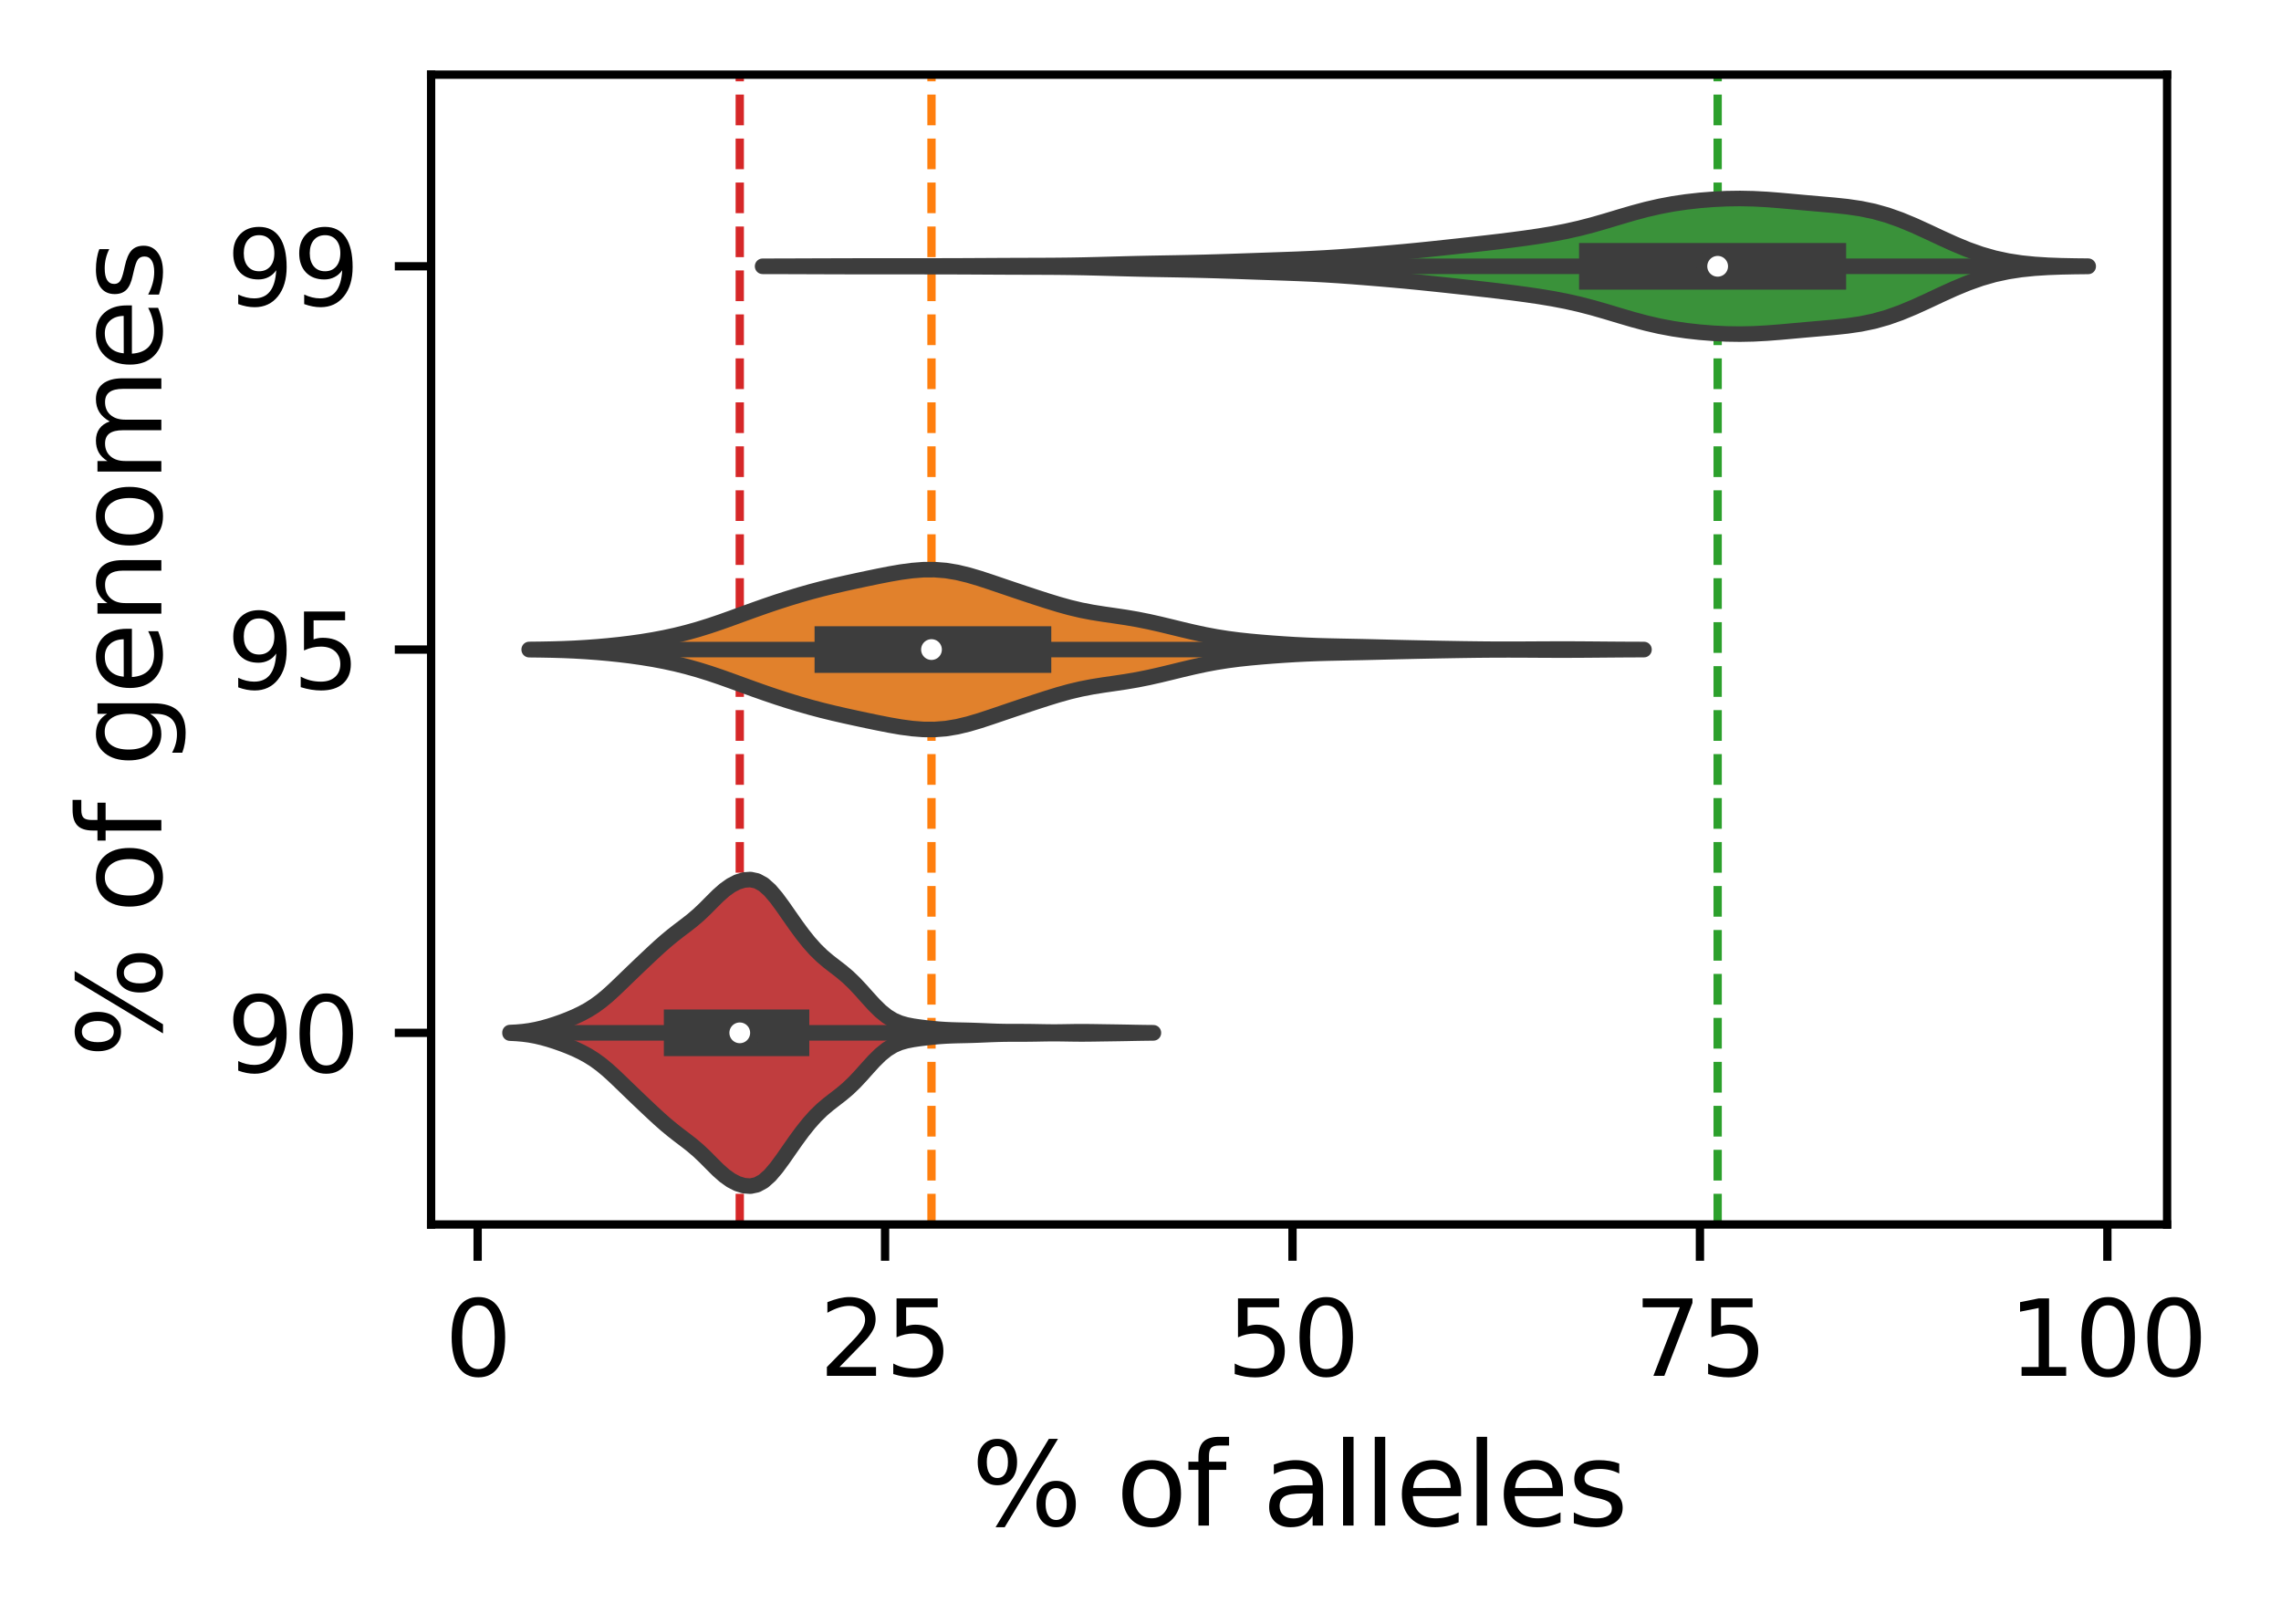<?xml version="1.0" encoding="utf-8" standalone="no"?>
<!DOCTYPE svg PUBLIC "-//W3C//DTD SVG 1.1//EN"
  "http://www.w3.org/Graphics/SVG/1.1/DTD/svg11.dtd">
<svg xmlns:xlink="http://www.w3.org/1999/xlink" width="219.955pt" height="156.604pt" viewBox="0 0 219.955 156.604" xmlns="http://www.w3.org/2000/svg" version="1.1">
 <defs>
  <style type="text/css">*{stroke-linejoin: round; stroke-linecap: butt}</style>
 </defs>
 <g id="figure_1">
  <g id="patch_1">
   <path d="M 0 156.604 
L 219.955 156.604 
L 219.955 0 
L 0 0 
z
" style="fill: #ffffff"/>
  </g>
  <g id="axes_1">
   <g id="patch_2">
    <path d="M 41.571 118.08 
L 208.971 118.08 
L 208.971 7.2 
L 41.571 7.2 
z
" style="fill: #ffffff"/>
   </g>
   <g id="line2d_1">
    <path d="M 165.632 118.08 
L 165.632 7.2 
" clip-path="url(#pae9ebfee9f)" style="fill: none; stroke-dasharray: 2.96,1.28; stroke-dashoffset: 0; stroke: #2ca02c; stroke-width: 0.8"/>
   </g>
   <g id="line2d_2">
    <path d="M 89.823 118.08 
L 89.823 7.2 
" clip-path="url(#pae9ebfee9f)" style="fill: none; stroke-dasharray: 2.96,1.28; stroke-dashoffset: 0; stroke: #ff7f0e; stroke-width: 0.8"/>
   </g>
   <g id="line2d_3">
    <path d="M 71.335 118.08 
L 71.335 7.2 
" clip-path="url(#pae9ebfee9f)" style="fill: none; stroke-dasharray: 2.96,1.28; stroke-dashoffset: 0; stroke: #d62728; stroke-width: 0.8"/>
   </g>
   <g id="PolyCollection_1">
    <defs>
     <path id="mf9b46d319e" d="M 73.538 -130.921 
L 73.538 -130.927 
L 74.829 -130.929 
L 76.12 -130.933 
L 77.411 -130.937 
L 78.703 -130.942 
L 79.994 -130.946 
L 81.285 -130.95 
L 82.576 -130.953 
L 83.867 -130.955 
L 85.158 -130.956 
L 86.449 -130.956 
L 87.741 -130.956 
L 89.032 -130.956 
L 90.323 -130.957 
L 91.614 -130.96 
L 92.905 -130.964 
L 94.196 -130.971 
L 95.488 -130.978 
L 96.779 -130.985 
L 98.07 -130.99 
L 99.361 -130.994 
L 100.652 -130.998 
L 101.943 -131.006 
L 103.234 -131.02 
L 104.526 -131.043 
L 105.817 -131.074 
L 107.108 -131.109 
L 108.399 -131.144 
L 109.69 -131.176 
L 110.981 -131.203 
L 112.272 -131.226 
L 113.564 -131.248 
L 114.855 -131.274 
L 116.146 -131.304 
L 117.437 -131.341 
L 118.728 -131.382 
L 120.019 -131.426 
L 121.311 -131.471 
L 122.602 -131.515 
L 123.893 -131.56 
L 125.184 -131.608 
L 126.475 -131.664 
L 127.766 -131.732 
L 129.057 -131.813 
L 130.349 -131.905 
L 131.64 -132.006 
L 132.931 -132.112 
L 134.222 -132.223 
L 135.513 -132.34 
L 136.804 -132.465 
L 138.095 -132.598 
L 139.387 -132.736 
L 140.678 -132.876 
L 141.969 -133.018 
L 143.26 -133.163 
L 144.551 -133.314 
L 145.842 -133.475 
L 147.134 -133.647 
L 148.425 -133.836 
L 149.716 -134.049 
L 151.007 -134.297 
L 152.298 -134.588 
L 153.589 -134.923 
L 154.88 -135.295 
L 156.172 -135.683 
L 157.463 -136.062 
L 158.754 -136.408 
L 160.045 -136.705 
L 161.336 -136.948 
L 162.627 -137.137 
L 163.918 -137.281 
L 165.21 -137.384 
L 166.501 -137.446 
L 167.792 -137.464 
L 169.083 -137.438 
L 170.374 -137.37 
L 171.665 -137.269 
L 172.957 -137.153 
L 174.248 -137.036 
L 175.539 -136.924 
L 176.83 -136.811 
L 178.121 -136.675 
L 179.412 -136.486 
L 180.703 -136.218 
L 181.995 -135.855 
L 183.286 -135.396 
L 184.577 -134.859 
L 185.868 -134.27 
L 187.159 -133.664 
L 188.45 -133.078 
L 189.741 -132.542 
L 191.033 -132.083 
L 192.324 -131.713 
L 193.615 -131.434 
L 194.906 -131.236 
L 196.197 -131.105 
L 197.488 -131.023 
L 198.78 -130.975 
L 200.071 -130.949 
L 201.362 -130.936 
L 201.362 -130.913 
L 201.362 -130.913 
L 200.071 -130.899 
L 198.78 -130.873 
L 197.488 -130.825 
L 196.197 -130.743 
L 194.906 -130.612 
L 193.615 -130.414 
L 192.324 -130.135 
L 191.033 -129.765 
L 189.741 -129.306 
L 188.45 -128.771 
L 187.159 -128.184 
L 185.868 -127.578 
L 184.577 -126.989 
L 183.286 -126.452 
L 181.995 -125.993 
L 180.703 -125.63 
L 179.412 -125.362 
L 178.121 -125.174 
L 176.83 -125.037 
L 175.539 -124.924 
L 174.248 -124.812 
L 172.957 -124.695 
L 171.665 -124.579 
L 170.374 -124.479 
L 169.083 -124.41 
L 167.792 -124.384 
L 166.501 -124.402 
L 165.21 -124.464 
L 163.918 -124.567 
L 162.627 -124.711 
L 161.336 -124.901 
L 160.045 -125.143 
L 158.754 -125.44 
L 157.463 -125.786 
L 156.172 -126.165 
L 154.88 -126.553 
L 153.589 -126.925 
L 152.298 -127.26 
L 151.007 -127.551 
L 149.716 -127.799 
L 148.425 -128.013 
L 147.134 -128.201 
L 145.842 -128.374 
L 144.551 -128.534 
L 143.26 -128.685 
L 141.969 -128.83 
L 140.678 -128.972 
L 139.387 -129.113 
L 138.095 -129.25 
L 136.804 -129.383 
L 135.513 -129.508 
L 134.222 -129.625 
L 132.931 -129.736 
L 131.64 -129.842 
L 130.349 -129.943 
L 129.057 -130.035 
L 127.766 -130.116 
L 126.475 -130.184 
L 125.184 -130.24 
L 123.893 -130.288 
L 122.602 -130.333 
L 121.311 -130.377 
L 120.019 -130.422 
L 118.728 -130.466 
L 117.437 -130.508 
L 116.146 -130.544 
L 114.855 -130.575 
L 113.564 -130.6 
L 112.272 -130.622 
L 110.981 -130.645 
L 109.69 -130.672 
L 108.399 -130.704 
L 107.108 -130.739 
L 105.817 -130.774 
L 104.526 -130.805 
L 103.234 -130.828 
L 101.943 -130.843 
L 100.652 -130.85 
L 99.361 -130.855 
L 98.07 -130.858 
L 96.779 -130.863 
L 95.488 -130.87 
L 94.196 -130.877 
L 92.905 -130.884 
L 91.614 -130.888 
L 90.323 -130.891 
L 89.032 -130.892 
L 87.741 -130.892 
L 86.449 -130.892 
L 85.158 -130.892 
L 83.867 -130.893 
L 82.576 -130.895 
L 81.285 -130.898 
L 79.994 -130.902 
L 78.703 -130.906 
L 77.411 -130.911 
L 76.12 -130.915 
L 74.829 -130.919 
L 73.538 -130.921 
z
" style="stroke: #3d3d3d; stroke-width: 1.5"/>
    </defs>
    <g clip-path="url(#pae9ebfee9f)">
     <use xlink:href="#mf9b46d319e" x="0" y="156.604" style="fill: #3a923a; stroke: #3d3d3d; stroke-width: 1.5"/>
    </g>
   </g>
   <g id="PolyCollection_2">
    <defs>
     <path id="m8c6f4da60c" d="M 51.031 -93.953 
L 51.031 -93.975 
L 52.117 -93.987 
L 53.203 -94.007 
L 54.289 -94.038 
L 55.375 -94.084 
L 56.46 -94.146 
L 57.546 -94.225 
L 58.632 -94.321 
L 59.718 -94.434 
L 60.804 -94.566 
L 61.889 -94.719 
L 62.975 -94.897 
L 64.061 -95.103 
L 65.147 -95.339 
L 66.233 -95.61 
L 67.319 -95.915 
L 68.404 -96.253 
L 69.49 -96.62 
L 70.576 -97.008 
L 71.662 -97.404 
L 72.748 -97.797 
L 73.833 -98.18 
L 74.919 -98.548 
L 76.005 -98.897 
L 77.091 -99.228 
L 78.177 -99.537 
L 79.262 -99.824 
L 80.348 -100.09 
L 81.434 -100.339 
L 82.52 -100.577 
L 83.606 -100.809 
L 84.692 -101.034 
L 85.777 -101.247 
L 86.863 -101.435 
L 87.949 -101.581 
L 89.035 -101.666 
L 90.121 -101.671 
L 91.206 -101.586 
L 92.292 -101.407 
L 93.378 -101.145 
L 94.464 -100.824 
L 95.55 -100.467 
L 96.635 -100.098 
L 97.721 -99.729 
L 98.807 -99.365 
L 99.893 -99.006 
L 100.979 -98.655 
L 102.064 -98.322 
L 103.15 -98.02 
L 104.236 -97.762 
L 105.322 -97.552 
L 106.408 -97.379 
L 107.494 -97.223 
L 108.579 -97.06 
L 109.665 -96.874 
L 110.751 -96.657 
L 111.837 -96.413 
L 112.923 -96.152 
L 114.008 -95.886 
L 115.094 -95.631 
L 116.18 -95.396 
L 117.266 -95.191 
L 118.352 -95.019 
L 119.437 -94.877 
L 120.523 -94.761 
L 121.609 -94.662 
L 122.695 -94.575 
L 123.781 -94.498 
L 124.866 -94.431 
L 125.952 -94.377 
L 127.038 -94.334 
L 128.124 -94.304 
L 129.21 -94.28 
L 130.296 -94.258 
L 131.381 -94.236 
L 132.467 -94.21 
L 133.553 -94.183 
L 134.639 -94.156 
L 135.725 -94.131 
L 136.81 -94.108 
L 137.896 -94.086 
L 138.982 -94.065 
L 140.068 -94.046 
L 141.154 -94.028 
L 142.239 -94.014 
L 143.325 -94.002 
L 144.411 -93.996 
L 145.497 -93.994 
L 146.583 -93.997 
L 147.668 -94.003 
L 148.754 -94.009 
L 149.84 -94.013 
L 150.926 -94.015 
L 152.012 -94.011 
L 153.098 -94.004 
L 154.183 -93.995 
L 155.269 -93.986 
L 156.355 -93.978 
L 157.441 -93.973 
L 158.527 -93.969 
L 158.527 -93.96 
L 158.527 -93.96 
L 157.441 -93.956 
L 156.355 -93.95 
L 155.269 -93.942 
L 154.183 -93.933 
L 153.098 -93.924 
L 152.012 -93.917 
L 150.926 -93.914 
L 149.84 -93.915 
L 148.754 -93.919 
L 147.668 -93.926 
L 146.583 -93.931 
L 145.497 -93.934 
L 144.411 -93.932 
L 143.325 -93.926 
L 142.239 -93.915 
L 141.154 -93.9 
L 140.068 -93.882 
L 138.982 -93.863 
L 137.896 -93.842 
L 136.81 -93.821 
L 135.725 -93.797 
L 134.639 -93.772 
L 133.553 -93.745 
L 132.467 -93.718 
L 131.381 -93.692 
L 130.296 -93.67 
L 129.21 -93.648 
L 128.124 -93.625 
L 127.038 -93.594 
L 125.952 -93.552 
L 124.866 -93.497 
L 123.781 -93.43 
L 122.695 -93.353 
L 121.609 -93.266 
L 120.523 -93.167 
L 119.437 -93.051 
L 118.352 -92.909 
L 117.266 -92.737 
L 116.18 -92.532 
L 115.094 -92.297 
L 114.008 -92.042 
L 112.923 -91.776 
L 111.837 -91.515 
L 110.751 -91.271 
L 109.665 -91.054 
L 108.579 -90.868 
L 107.494 -90.706 
L 106.408 -90.549 
L 105.322 -90.376 
L 104.236 -90.166 
L 103.15 -89.909 
L 102.064 -89.607 
L 100.979 -89.273 
L 99.893 -88.922 
L 98.807 -88.563 
L 97.721 -88.199 
L 96.635 -87.83 
L 95.55 -87.461 
L 94.464 -87.104 
L 93.378 -86.783 
L 92.292 -86.522 
L 91.206 -86.342 
L 90.121 -86.257 
L 89.035 -86.262 
L 87.949 -86.347 
L 86.863 -86.493 
L 85.777 -86.681 
L 84.692 -86.894 
L 83.606 -87.119 
L 82.52 -87.351 
L 81.434 -87.589 
L 80.348 -87.838 
L 79.262 -88.104 
L 78.177 -88.391 
L 77.091 -88.701 
L 76.005 -89.031 
L 74.919 -89.38 
L 73.833 -89.748 
L 72.748 -90.131 
L 71.662 -90.524 
L 70.576 -90.92 
L 69.49 -91.308 
L 68.404 -91.675 
L 67.319 -92.013 
L 66.233 -92.318 
L 65.147 -92.589 
L 64.061 -92.826 
L 62.975 -93.032 
L 61.889 -93.209 
L 60.804 -93.363 
L 59.718 -93.494 
L 58.632 -93.607 
L 57.546 -93.703 
L 56.46 -93.782 
L 55.375 -93.844 
L 54.289 -93.89 
L 53.203 -93.921 
L 52.117 -93.941 
L 51.031 -93.953 
z
" style="stroke: #3d3d3d; stroke-width: 1.5"/>
    </defs>
    <g clip-path="url(#pae9ebfee9f)">
     <use xlink:href="#m8c6f4da60c" x="0" y="156.604" style="fill: #e1812c; stroke: #3d3d3d; stroke-width: 1.5"/>
    </g>
   </g>
   <g id="PolyCollection_3">
    <defs>
     <path id="m5e91107caa" d="M 49.18 -56.976 
L 49.18 -57.032 
L 49.807 -57.064 
L 50.433 -57.118 
L 51.06 -57.202 
L 51.687 -57.318 
L 52.313 -57.465 
L 52.94 -57.641 
L 53.567 -57.841 
L 54.193 -58.061 
L 54.82 -58.303 
L 55.447 -58.569 
L 56.073 -58.867 
L 56.7 -59.207 
L 57.327 -59.602 
L 57.953 -60.059 
L 58.58 -60.578 
L 59.207 -61.148 
L 59.833 -61.746 
L 60.46 -62.353 
L 61.087 -62.957 
L 61.713 -63.556 
L 62.34 -64.15 
L 62.967 -64.739 
L 63.593 -65.316 
L 64.22 -65.867 
L 64.847 -66.386 
L 65.473 -66.875 
L 66.1 -67.349 
L 66.727 -67.838 
L 67.353 -68.373 
L 67.98 -68.966 
L 68.607 -69.6 
L 69.233 -70.223 
L 69.86 -70.779 
L 70.487 -71.226 
L 71.113 -71.549 
L 71.74 -71.742 
L 72.367 -71.788 
L 72.993 -71.654 
L 73.62 -71.31 
L 74.247 -70.751 
L 74.873 -70.014 
L 75.5 -69.161 
L 76.127 -68.259 
L 76.753 -67.365 
L 77.38 -66.513 
L 78.007 -65.728 
L 78.633 -65.027 
L 79.26 -64.416 
L 79.887 -63.884 
L 80.513 -63.4 
L 81.14 -62.916 
L 81.767 -62.386 
L 82.393 -61.785 
L 83.02 -61.115 
L 83.647 -60.411 
L 84.273 -59.724 
L 84.9 -59.106 
L 85.527 -58.598 
L 86.153 -58.215 
L 86.78 -57.948 
L 87.407 -57.769 
L 88.033 -57.647 
L 88.66 -57.555 
L 89.287 -57.478 
L 89.913 -57.41 
L 90.54 -57.353 
L 91.167 -57.31 
L 91.794 -57.282 
L 92.42 -57.264 
L 93.047 -57.251 
L 93.674 -57.235 
L 94.3 -57.214 
L 94.927 -57.188 
L 95.554 -57.161 
L 96.18 -57.139 
L 96.807 -57.125 
L 97.434 -57.119 
L 98.06 -57.118 
L 98.687 -57.118 
L 99.314 -57.114 
L 99.94 -57.104 
L 100.567 -57.092 
L 101.194 -57.083 
L 101.82 -57.081 
L 102.447 -57.088 
L 103.074 -57.098 
L 103.7 -57.108 
L 104.327 -57.111 
L 104.954 -57.107 
L 105.58 -57.099 
L 106.207 -57.089 
L 106.834 -57.08 
L 107.46 -57.071 
L 108.087 -57.061 
L 108.714 -57.05 
L 109.34 -57.037 
L 109.967 -57.026 
L 110.594 -57.017 
L 111.22 -57.011 
L 111.22 -56.997 
L 111.22 -56.997 
L 110.594 -56.991 
L 109.967 -56.982 
L 109.34 -56.971 
L 108.714 -56.958 
L 108.087 -56.947 
L 107.46 -56.937 
L 106.834 -56.928 
L 106.207 -56.919 
L 105.58 -56.909 
L 104.954 -56.901 
L 104.327 -56.897 
L 103.7 -56.901 
L 103.074 -56.91 
L 102.447 -56.92 
L 101.82 -56.927 
L 101.194 -56.925 
L 100.567 -56.916 
L 99.94 -56.904 
L 99.314 -56.895 
L 98.687 -56.89 
L 98.06 -56.89 
L 97.434 -56.89 
L 96.807 -56.884 
L 96.18 -56.869 
L 95.554 -56.847 
L 94.927 -56.82 
L 94.3 -56.794 
L 93.674 -56.773 
L 93.047 -56.757 
L 92.42 -56.744 
L 91.794 -56.726 
L 91.167 -56.698 
L 90.54 -56.655 
L 89.913 -56.598 
L 89.287 -56.53 
L 88.66 -56.453 
L 88.033 -56.361 
L 87.407 -56.239 
L 86.78 -56.061 
L 86.153 -55.793 
L 85.527 -55.41 
L 84.9 -54.902 
L 84.273 -54.284 
L 83.647 -53.597 
L 83.02 -52.893 
L 82.393 -52.224 
L 81.767 -51.622 
L 81.14 -51.093 
L 80.513 -50.608 
L 79.887 -50.124 
L 79.26 -49.592 
L 78.633 -48.981 
L 78.007 -48.28 
L 77.38 -47.495 
L 76.753 -46.643 
L 76.127 -45.749 
L 75.5 -44.847 
L 74.873 -43.994 
L 74.247 -43.257 
L 73.62 -42.698 
L 72.993 -42.354 
L 72.367 -42.22 
L 71.74 -42.266 
L 71.113 -42.459 
L 70.487 -42.782 
L 69.86 -43.229 
L 69.233 -43.785 
L 68.607 -44.408 
L 67.98 -45.042 
L 67.353 -45.635 
L 66.727 -46.17 
L 66.1 -46.659 
L 65.473 -47.133 
L 64.847 -47.622 
L 64.22 -48.141 
L 63.593 -48.693 
L 62.967 -49.269 
L 62.34 -49.858 
L 61.713 -50.453 
L 61.087 -51.051 
L 60.46 -51.655 
L 59.833 -52.262 
L 59.207 -52.861 
L 58.58 -53.43 
L 57.953 -53.949 
L 57.327 -54.406 
L 56.7 -54.801 
L 56.073 -55.142 
L 55.447 -55.44 
L 54.82 -55.706 
L 54.193 -55.947 
L 53.567 -56.167 
L 52.94 -56.367 
L 52.313 -56.543 
L 51.687 -56.691 
L 51.06 -56.807 
L 50.433 -56.89 
L 49.807 -56.944 
L 49.18 -56.976 
z
" style="stroke: #3d3d3d; stroke-width: 1.5"/>
    </defs>
    <g clip-path="url(#pae9ebfee9f)">
     <use xlink:href="#m5e91107caa" x="0" y="156.604" style="fill: #c03d3e; stroke: #3d3d3d; stroke-width: 1.5"/>
    </g>
   </g>
   <g id="matplotlib.axis_1">
    <g id="xtick_1">
     <g id="line2d_4">
      <defs>
       <path id="m0ed606c44d" d="M 0 0 
L 0 3.5 
" style="stroke: #000000; stroke-width: 0.8"/>
      </defs>
      <g>
       <use xlink:href="#m0ed606c44d" x="46.059" y="118.08" style="stroke: #000000; stroke-width: 0.8"/>
      </g>
     </g>
     <g id="text_1">
      <!-- 0 -->
      <g transform="translate(42.878 132.678) scale(0.1 -0.1)">
       <defs>
        <path id="DejaVuSans-30" d="M 2034 4250 
Q 1547 4250 1301 3770 
Q 1056 3291 1056 2328 
Q 1056 1369 1301 889 
Q 1547 409 2034 409 
Q 2525 409 2770 889 
Q 3016 1369 3016 2328 
Q 3016 3291 2770 3770 
Q 2525 4250 2034 4250 
z
M 2034 4750 
Q 2819 4750 3233 4129 
Q 3647 3509 3647 2328 
Q 3647 1150 3233 529 
Q 2819 -91 2034 -91 
Q 1250 -91 836 529 
Q 422 1150 422 2328 
Q 422 3509 836 4129 
Q 1250 4750 2034 4750 
z
" transform="scale(0.016)"/>
       </defs>
       <use xlink:href="#DejaVuSans-30"/>
      </g>
     </g>
    </g>
    <g id="xtick_2">
     <g id="line2d_5">
      <g>
       <use xlink:href="#m0ed606c44d" x="85.347" y="118.08" style="stroke: #000000; stroke-width: 0.8"/>
      </g>
     </g>
     <g id="text_2">
      <!-- 25 -->
      <g transform="translate(78.985 132.678) scale(0.1 -0.1)">
       <defs>
        <path id="DejaVuSans-32" d="M 1228 531 
L 3431 531 
L 3431 0 
L 469 0 
L 469 531 
Q 828 903 1448 1529 
Q 2069 2156 2228 2338 
Q 2531 2678 2651 2914 
Q 2772 3150 2772 3378 
Q 2772 3750 2511 3984 
Q 2250 4219 1831 4219 
Q 1534 4219 1204 4116 
Q 875 4013 500 3803 
L 500 4441 
Q 881 4594 1212 4672 
Q 1544 4750 1819 4750 
Q 2544 4750 2975 4387 
Q 3406 4025 3406 3419 
Q 3406 3131 3298 2873 
Q 3191 2616 2906 2266 
Q 2828 2175 2409 1742 
Q 1991 1309 1228 531 
z
" transform="scale(0.016)"/>
        <path id="DejaVuSans-35" d="M 691 4666 
L 3169 4666 
L 3169 4134 
L 1269 4134 
L 1269 2991 
Q 1406 3038 1543 3061 
Q 1681 3084 1819 3084 
Q 2600 3084 3056 2656 
Q 3513 2228 3513 1497 
Q 3513 744 3044 326 
Q 2575 -91 1722 -91 
Q 1428 -91 1123 -41 
Q 819 9 494 109 
L 494 744 
Q 775 591 1075 516 
Q 1375 441 1709 441 
Q 2250 441 2565 725 
Q 2881 1009 2881 1497 
Q 2881 1984 2565 2268 
Q 2250 2553 1709 2553 
Q 1456 2553 1204 2497 
Q 953 2441 691 2322 
L 691 4666 
z
" transform="scale(0.016)"/>
       </defs>
       <use xlink:href="#DejaVuSans-32"/>
       <use xlink:href="#DejaVuSans-35" x="63.623"/>
      </g>
     </g>
    </g>
    <g id="xtick_3">
     <g id="line2d_6">
      <g>
       <use xlink:href="#m0ed606c44d" x="124.635" y="118.08" style="stroke: #000000; stroke-width: 0.8"/>
      </g>
     </g>
     <g id="text_3">
      <!-- 50 -->
      <g transform="translate(118.273 132.678) scale(0.1 -0.1)">
       <use xlink:href="#DejaVuSans-35"/>
       <use xlink:href="#DejaVuSans-30" x="63.623"/>
      </g>
     </g>
    </g>
    <g id="xtick_4">
     <g id="line2d_7">
      <g>
       <use xlink:href="#m0ed606c44d" x="163.924" y="118.08" style="stroke: #000000; stroke-width: 0.8"/>
      </g>
     </g>
     <g id="text_4">
      <!-- 75 -->
      <g transform="translate(157.561 132.678) scale(0.1 -0.1)">
       <defs>
        <path id="DejaVuSans-37" d="M 525 4666 
L 3525 4666 
L 3525 4397 
L 1831 0 
L 1172 0 
L 2766 4134 
L 525 4134 
L 525 4666 
z
" transform="scale(0.016)"/>
       </defs>
       <use xlink:href="#DejaVuSans-37"/>
       <use xlink:href="#DejaVuSans-35" x="63.623"/>
      </g>
     </g>
    </g>
    <g id="xtick_5">
     <g id="line2d_8">
      <g>
       <use xlink:href="#m0ed606c44d" x="203.212" y="118.08" style="stroke: #000000; stroke-width: 0.8"/>
      </g>
     </g>
     <g id="text_5">
      <!-- 100 -->
      <g transform="translate(193.668 132.678) scale(0.1 -0.1)">
       <defs>
        <path id="DejaVuSans-31" d="M 794 531 
L 1825 531 
L 1825 4091 
L 703 3866 
L 703 4441 
L 1819 4666 
L 2450 4666 
L 2450 531 
L 3481 531 
L 3481 0 
L 794 0 
L 794 531 
z
" transform="scale(0.016)"/>
       </defs>
       <use xlink:href="#DejaVuSans-31"/>
       <use xlink:href="#DejaVuSans-30" x="63.623"/>
       <use xlink:href="#DejaVuSans-30" x="127.246"/>
      </g>
     </g>
    </g>
    <g id="text_6">
     <!-- % of alleles -->
     <g transform="translate(93.66 147.116) scale(0.11 -0.11)">
      <defs>
       <path id="DejaVuSans-25" d="M 4653 2053 
Q 4381 2053 4226 1822 
Q 4072 1591 4072 1178 
Q 4072 772 4226 539 
Q 4381 306 4653 306 
Q 4919 306 5073 539 
Q 5228 772 5228 1178 
Q 5228 1588 5073 1820 
Q 4919 2053 4653 2053 
z
M 4653 2450 
Q 5147 2450 5437 2106 
Q 5728 1763 5728 1178 
Q 5728 594 5436 251 
Q 5144 -91 4653 -91 
Q 4153 -91 3862 251 
Q 3572 594 3572 1178 
Q 3572 1766 3864 2108 
Q 4156 2450 4653 2450 
z
M 1428 4353 
Q 1159 4353 1004 4120 
Q 850 3888 850 3481 
Q 850 3069 1003 2837 
Q 1156 2606 1428 2606 
Q 1700 2606 1854 2837 
Q 2009 3069 2009 3481 
Q 2009 3884 1853 4118 
Q 1697 4353 1428 4353 
z
M 4250 4750 
L 4750 4750 
L 1831 -91 
L 1331 -91 
L 4250 4750 
z
M 1428 4750 
Q 1922 4750 2215 4408 
Q 2509 4066 2509 3481 
Q 2509 2891 2217 2550 
Q 1925 2209 1428 2209 
Q 931 2209 642 2551 
Q 353 2894 353 3481 
Q 353 4063 643 4406 
Q 934 4750 1428 4750 
z
" transform="scale(0.016)"/>
       <path id="DejaVuSans-20" transform="scale(0.016)"/>
       <path id="DejaVuSans-6f" d="M 1959 3097 
Q 1497 3097 1228 2736 
Q 959 2375 959 1747 
Q 959 1119 1226 758 
Q 1494 397 1959 397 
Q 2419 397 2687 759 
Q 2956 1122 2956 1747 
Q 2956 2369 2687 2733 
Q 2419 3097 1959 3097 
z
M 1959 3584 
Q 2709 3584 3137 3096 
Q 3566 2609 3566 1747 
Q 3566 888 3137 398 
Q 2709 -91 1959 -91 
Q 1206 -91 779 398 
Q 353 888 353 1747 
Q 353 2609 779 3096 
Q 1206 3584 1959 3584 
z
" transform="scale(0.016)"/>
       <path id="DejaVuSans-66" d="M 2375 4863 
L 2375 4384 
L 1825 4384 
Q 1516 4384 1395 4259 
Q 1275 4134 1275 3809 
L 1275 3500 
L 2222 3500 
L 2222 3053 
L 1275 3053 
L 1275 0 
L 697 0 
L 697 3053 
L 147 3053 
L 147 3500 
L 697 3500 
L 697 3744 
Q 697 4328 969 4595 
Q 1241 4863 1831 4863 
L 2375 4863 
z
" transform="scale(0.016)"/>
       <path id="DejaVuSans-61" d="M 2194 1759 
Q 1497 1759 1228 1600 
Q 959 1441 959 1056 
Q 959 750 1161 570 
Q 1363 391 1709 391 
Q 2188 391 2477 730 
Q 2766 1069 2766 1631 
L 2766 1759 
L 2194 1759 
z
M 3341 1997 
L 3341 0 
L 2766 0 
L 2766 531 
Q 2569 213 2275 61 
Q 1981 -91 1556 -91 
Q 1019 -91 701 211 
Q 384 513 384 1019 
Q 384 1609 779 1909 
Q 1175 2209 1959 2209 
L 2766 2209 
L 2766 2266 
Q 2766 2663 2505 2880 
Q 2244 3097 1772 3097 
Q 1472 3097 1187 3025 
Q 903 2953 641 2809 
L 641 3341 
Q 956 3463 1253 3523 
Q 1550 3584 1831 3584 
Q 2591 3584 2966 3190 
Q 3341 2797 3341 1997 
z
" transform="scale(0.016)"/>
       <path id="DejaVuSans-6c" d="M 603 4863 
L 1178 4863 
L 1178 0 
L 603 0 
L 603 4863 
z
" transform="scale(0.016)"/>
       <path id="DejaVuSans-65" d="M 3597 1894 
L 3597 1613 
L 953 1613 
Q 991 1019 1311 708 
Q 1631 397 2203 397 
Q 2534 397 2845 478 
Q 3156 559 3463 722 
L 3463 178 
Q 3153 47 2828 -22 
Q 2503 -91 2169 -91 
Q 1331 -91 842 396 
Q 353 884 353 1716 
Q 353 2575 817 3079 
Q 1281 3584 2069 3584 
Q 2775 3584 3186 3129 
Q 3597 2675 3597 1894 
z
M 3022 2063 
Q 3016 2534 2758 2815 
Q 2500 3097 2075 3097 
Q 1594 3097 1305 2825 
Q 1016 2553 972 2059 
L 3022 2063 
z
" transform="scale(0.016)"/>
       <path id="DejaVuSans-73" d="M 2834 3397 
L 2834 2853 
Q 2591 2978 2328 3040 
Q 2066 3103 1784 3103 
Q 1356 3103 1142 2972 
Q 928 2841 928 2578 
Q 928 2378 1081 2264 
Q 1234 2150 1697 2047 
L 1894 2003 
Q 2506 1872 2764 1633 
Q 3022 1394 3022 966 
Q 3022 478 2636 193 
Q 2250 -91 1575 -91 
Q 1294 -91 989 -36 
Q 684 19 347 128 
L 347 722 
Q 666 556 975 473 
Q 1284 391 1588 391 
Q 1994 391 2212 530 
Q 2431 669 2431 922 
Q 2431 1156 2273 1281 
Q 2116 1406 1581 1522 
L 1381 1569 
Q 847 1681 609 1914 
Q 372 2147 372 2553 
Q 372 3047 722 3315 
Q 1072 3584 1716 3584 
Q 2034 3584 2315 3537 
Q 2597 3491 2834 3397 
z
" transform="scale(0.016)"/>
      </defs>
      <use xlink:href="#DejaVuSans-25"/>
      <use xlink:href="#DejaVuSans-20" x="95.02"/>
      <use xlink:href="#DejaVuSans-6f" x="126.807"/>
      <use xlink:href="#DejaVuSans-66" x="187.988"/>
      <use xlink:href="#DejaVuSans-20" x="223.193"/>
      <use xlink:href="#DejaVuSans-61" x="254.98"/>
      <use xlink:href="#DejaVuSans-6c" x="316.26"/>
      <use xlink:href="#DejaVuSans-6c" x="344.043"/>
      <use xlink:href="#DejaVuSans-65" x="371.826"/>
      <use xlink:href="#DejaVuSans-6c" x="433.35"/>
      <use xlink:href="#DejaVuSans-65" x="461.133"/>
      <use xlink:href="#DejaVuSans-73" x="522.656"/>
     </g>
    </g>
   </g>
   <g id="matplotlib.axis_2">
    <g id="ytick_1">
     <g id="line2d_9">
      <defs>
       <path id="m262b65b369" d="M 0 0 
L -3.5 0 
" style="stroke: #000000; stroke-width: 0.8"/>
      </defs>
      <g>
       <use xlink:href="#m262b65b369" x="41.571" y="25.68" style="stroke: #000000; stroke-width: 0.8"/>
      </g>
     </g>
     <g id="text_7">
      <!-- 99 -->
      <g transform="translate(21.846 29.479) scale(0.1 -0.1)">
       <defs>
        <path id="DejaVuSans-39" d="M 703 97 
L 703 672 
Q 941 559 1184 500 
Q 1428 441 1663 441 
Q 2288 441 2617 861 
Q 2947 1281 2994 2138 
Q 2813 1869 2534 1725 
Q 2256 1581 1919 1581 
Q 1219 1581 811 2004 
Q 403 2428 403 3163 
Q 403 3881 828 4315 
Q 1253 4750 1959 4750 
Q 2769 4750 3195 4129 
Q 3622 3509 3622 2328 
Q 3622 1225 3098 567 
Q 2575 -91 1691 -91 
Q 1453 -91 1209 -44 
Q 966 3 703 97 
z
M 1959 2075 
Q 2384 2075 2632 2365 
Q 2881 2656 2881 3163 
Q 2881 3666 2632 3958 
Q 2384 4250 1959 4250 
Q 1534 4250 1286 3958 
Q 1038 3666 1038 3163 
Q 1038 2656 1286 2365 
Q 1534 2075 1959 2075 
z
" transform="scale(0.016)"/>
       </defs>
       <use xlink:href="#DejaVuSans-39"/>
       <use xlink:href="#DejaVuSans-39" x="63.623"/>
      </g>
     </g>
    </g>
    <g id="ytick_2">
     <g id="line2d_10">
      <g>
       <use xlink:href="#m262b65b369" x="41.571" y="62.64" style="stroke: #000000; stroke-width: 0.8"/>
      </g>
     </g>
     <g id="text_8">
      <!-- 95 -->
      <g transform="translate(21.846 66.439) scale(0.1 -0.1)">
       <use xlink:href="#DejaVuSans-39"/>
       <use xlink:href="#DejaVuSans-35" x="63.623"/>
      </g>
     </g>
    </g>
    <g id="ytick_3">
     <g id="line2d_11">
      <g>
       <use xlink:href="#m262b65b369" x="41.571" y="99.6" style="stroke: #000000; stroke-width: 0.8"/>
      </g>
     </g>
     <g id="text_9">
      <!-- 90 -->
      <g transform="translate(21.846 103.399) scale(0.1 -0.1)">
       <use xlink:href="#DejaVuSans-39"/>
       <use xlink:href="#DejaVuSans-30" x="63.623"/>
      </g>
     </g>
    </g>
    <g id="text_10">
     <!-- % of genomes -->
     <g transform="translate(15.558 101.997) rotate(-90) scale(0.11 -0.11)">
      <defs>
       <path id="DejaVuSans-67" d="M 2906 1791 
Q 2906 2416 2648 2759 
Q 2391 3103 1925 3103 
Q 1463 3103 1205 2759 
Q 947 2416 947 1791 
Q 947 1169 1205 825 
Q 1463 481 1925 481 
Q 2391 481 2648 825 
Q 2906 1169 2906 1791 
z
M 3481 434 
Q 3481 -459 3084 -895 
Q 2688 -1331 1869 -1331 
Q 1566 -1331 1297 -1286 
Q 1028 -1241 775 -1147 
L 775 -588 
Q 1028 -725 1275 -790 
Q 1522 -856 1778 -856 
Q 2344 -856 2625 -561 
Q 2906 -266 2906 331 
L 2906 616 
Q 2728 306 2450 153 
Q 2172 0 1784 0 
Q 1141 0 747 490 
Q 353 981 353 1791 
Q 353 2603 747 3093 
Q 1141 3584 1784 3584 
Q 2172 3584 2450 3431 
Q 2728 3278 2906 2969 
L 2906 3500 
L 3481 3500 
L 3481 434 
z
" transform="scale(0.016)"/>
       <path id="DejaVuSans-6e" d="M 3513 2113 
L 3513 0 
L 2938 0 
L 2938 2094 
Q 2938 2591 2744 2837 
Q 2550 3084 2163 3084 
Q 1697 3084 1428 2787 
Q 1159 2491 1159 1978 
L 1159 0 
L 581 0 
L 581 3500 
L 1159 3500 
L 1159 2956 
Q 1366 3272 1645 3428 
Q 1925 3584 2291 3584 
Q 2894 3584 3203 3211 
Q 3513 2838 3513 2113 
z
" transform="scale(0.016)"/>
       <path id="DejaVuSans-6d" d="M 3328 2828 
Q 3544 3216 3844 3400 
Q 4144 3584 4550 3584 
Q 5097 3584 5394 3201 
Q 5691 2819 5691 2113 
L 5691 0 
L 5113 0 
L 5113 2094 
Q 5113 2597 4934 2840 
Q 4756 3084 4391 3084 
Q 3944 3084 3684 2787 
Q 3425 2491 3425 1978 
L 3425 0 
L 2847 0 
L 2847 2094 
Q 2847 2600 2669 2842 
Q 2491 3084 2119 3084 
Q 1678 3084 1418 2786 
Q 1159 2488 1159 1978 
L 1159 0 
L 581 0 
L 581 3500 
L 1159 3500 
L 1159 2956 
Q 1356 3278 1631 3431 
Q 1906 3584 2284 3584 
Q 2666 3584 2933 3390 
Q 3200 3197 3328 2828 
z
" transform="scale(0.016)"/>
      </defs>
      <use xlink:href="#DejaVuSans-25"/>
      <use xlink:href="#DejaVuSans-20" x="95.02"/>
      <use xlink:href="#DejaVuSans-6f" x="126.807"/>
      <use xlink:href="#DejaVuSans-66" x="187.988"/>
      <use xlink:href="#DejaVuSans-20" x="223.193"/>
      <use xlink:href="#DejaVuSans-67" x="254.98"/>
      <use xlink:href="#DejaVuSans-65" x="318.457"/>
      <use xlink:href="#DejaVuSans-6e" x="379.98"/>
      <use xlink:href="#DejaVuSans-6f" x="443.359"/>
      <use xlink:href="#DejaVuSans-6d" x="504.541"/>
      <use xlink:href="#DejaVuSans-65" x="601.953"/>
      <use xlink:href="#DejaVuSans-73" x="663.477"/>
     </g>
    </g>
   </g>
   <g id="line2d_12">
    <path d="M 122.808 25.68 
L 193.124 25.68 
" clip-path="url(#pae9ebfee9f)" style="fill: none; stroke: #3d3d3d; stroke-width: 1.5; stroke-linecap: square"/>
   </g>
   <g id="line2d_13">
    <path d="M 154.517 25.68 
L 175.772 25.68 
" clip-path="url(#pae9ebfee9f)" style="fill: none; stroke: #3d3d3d; stroke-width: 4.5; stroke-linecap: square"/>
   </g>
   <g id="line2d_14">
    <path d="M 57.846 62.64 
L 126.6 62.64 
" clip-path="url(#pae9ebfee9f)" style="fill: none; stroke: #3d3d3d; stroke-width: 1.5; stroke-linecap: square"/>
   </g>
   <g id="line2d_15">
    <path d="M 80.798 62.64 
L 99.124 62.64 
" clip-path="url(#pae9ebfee9f)" style="fill: none; stroke: #3d3d3d; stroke-width: 4.5; stroke-linecap: square"/>
   </g>
   <g id="line2d_16">
    <path d="M 52.747 99.6 
L 89.276 99.6 
" clip-path="url(#pae9ebfee9f)" style="fill: none; stroke: #3d3d3d; stroke-width: 1.5; stroke-linecap: square"/>
   </g>
   <g id="line2d_17">
    <path d="M 66.264 99.6 
L 75.791 99.6 
" clip-path="url(#pae9ebfee9f)" style="fill: none; stroke: #3d3d3d; stroke-width: 4.5; stroke-linecap: square"/>
   </g>
   <g id="patch_3">
    <path d="M 41.571 118.08 
L 41.571 7.2 
" style="fill: none; stroke: #000000; stroke-width: 0.8; stroke-linejoin: miter; stroke-linecap: square"/>
   </g>
   <g id="patch_4">
    <path d="M 208.971 118.08 
L 208.971 7.2 
" style="fill: none; stroke: #000000; stroke-width: 0.8; stroke-linejoin: miter; stroke-linecap: square"/>
   </g>
   <g id="patch_5">
    <path d="M 41.571 118.08 
L 208.971 118.08 
" style="fill: none; stroke: #000000; stroke-width: 0.8; stroke-linejoin: miter; stroke-linecap: square"/>
   </g>
   <g id="patch_6">
    <path d="M 41.571 7.2 
L 208.971 7.2 
" style="fill: none; stroke: #000000; stroke-width: 0.8; stroke-linejoin: miter; stroke-linecap: square"/>
   </g>
   <g id="PathCollection_1">
    <defs>
     <path id="mb4044eef87" d="M 0 1.5 
C 0.398 1.5 0.779 1.342 1.061 1.061 
C 1.342 0.779 1.5 0.398 1.5 0 
C 1.5 -0.398 1.342 -0.779 1.061 -1.061 
C 0.779 -1.342 0.398 -1.5 0 -1.5 
C -0.398 -1.5 -0.779 -1.342 -1.061 -1.061 
C -1.342 -0.779 -1.5 -0.398 -1.5 0 
C -1.5 0.398 -1.342 0.779 -1.061 1.061 
C -0.779 1.342 -0.398 1.5 0 1.5 
z
" style="stroke: #3d3d3d"/>
    </defs>
    <g clip-path="url(#pae9ebfee9f)">
     <use xlink:href="#mb4044eef87" x="165.632" y="25.68" style="fill: #ffffff; stroke: #3d3d3d"/>
    </g>
   </g>
   <g id="PathCollection_2">
    <g clip-path="url(#pae9ebfee9f)">
     <use xlink:href="#mb4044eef87" x="89.823" y="62.64" style="fill: #ffffff; stroke: #3d3d3d"/>
    </g>
   </g>
   <g id="PathCollection_3">
    <g clip-path="url(#pae9ebfee9f)">
     <use xlink:href="#mb4044eef87" x="71.335" y="99.6" style="fill: #ffffff; stroke: #3d3d3d"/>
    </g>
   </g>
  </g>
 </g>
 <defs>
  <clipPath id="pae9ebfee9f">
   <rect x="41.571" y="7.2" width="167.4" height="110.88"/>
  </clipPath>
 </defs>
</svg>
